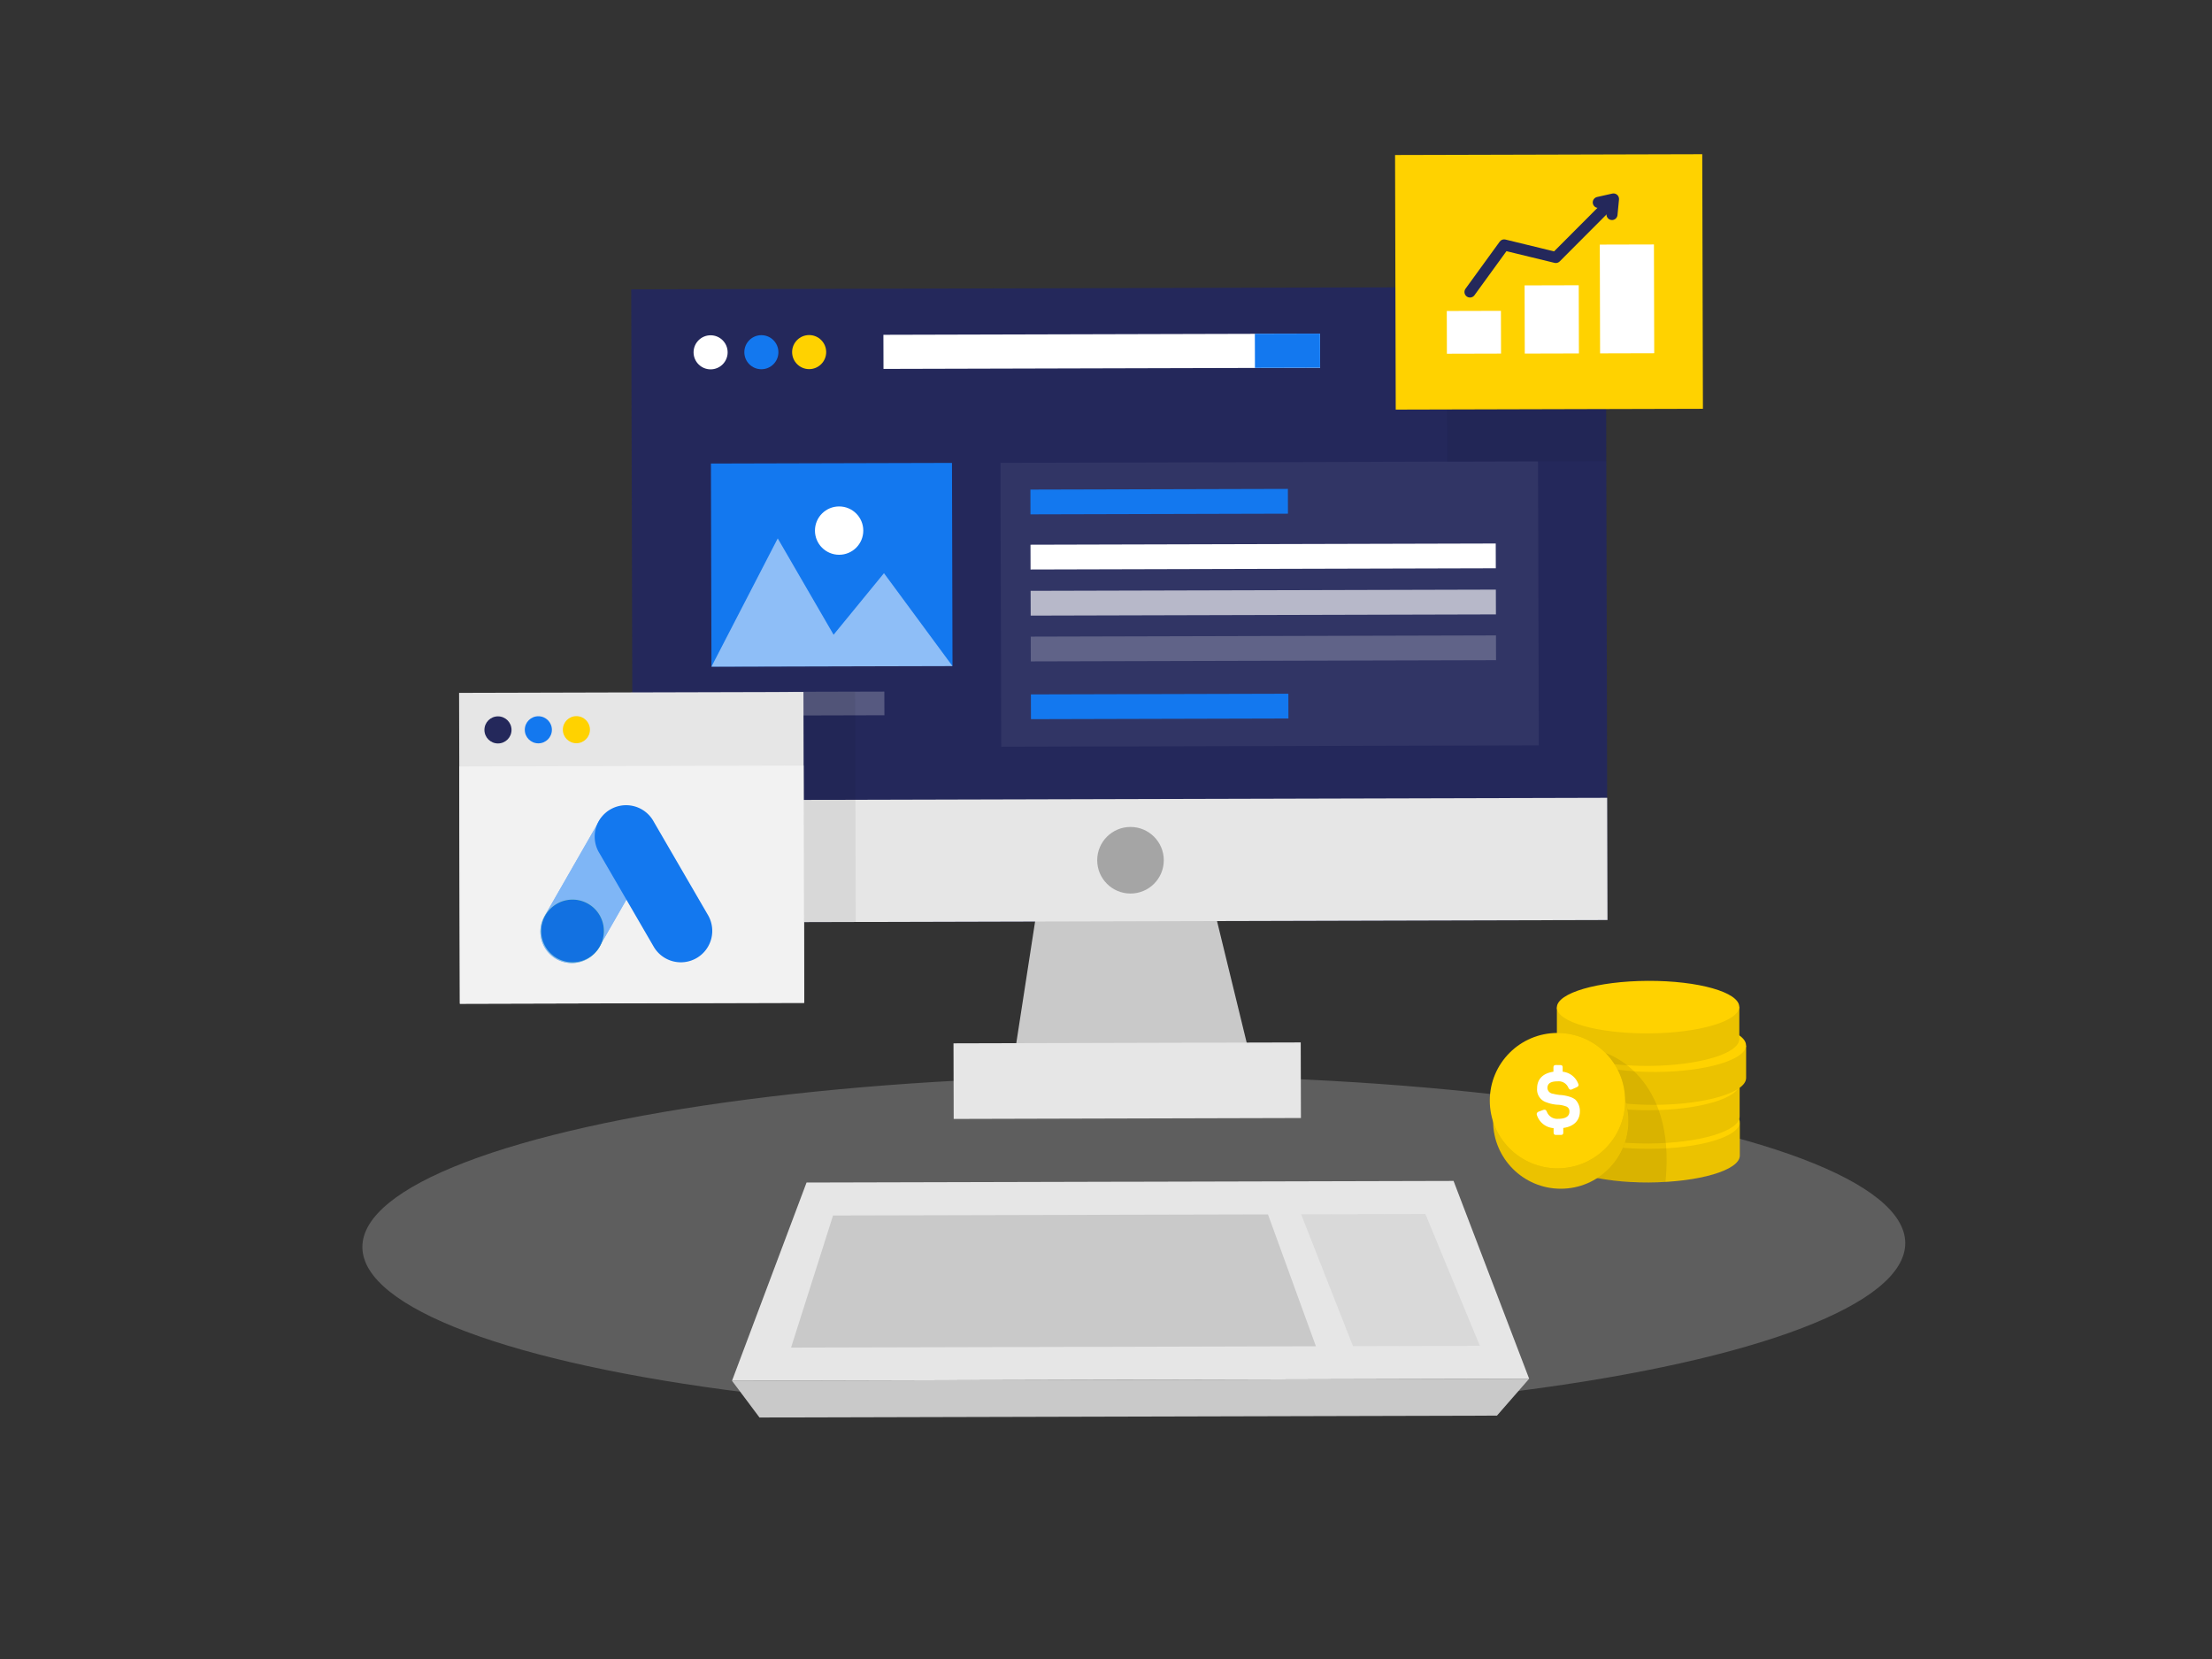 <svg id="Layer_1" data-name="Layer 1" xmlns="http://www.w3.org/2000/svg" viewBox="0 0 400 300"><rect x="0" y="0" width="400" height="300" fill="#333333" stroke="none"/><rect x="114.29" y="52.1" width="176.24" height="114.51" transform="translate(-0.28 0.52) rotate(-0.15)" fill="#24285b"/><polygon points="189.2 153.57 182.62 196.11 227.26 196 216.89 153.5 189.2 153.57" fill="#c9c9c9"/><ellipse cx="205.01" cy="225.17" rx="139.5" ry="30.63" transform="translate(-0.57 0.52) rotate(-0.15)" fill="#e6e6e6" opacity="0.24"/><rect x="172.43" y="188.6" width="62.79" height="13.67" transform="translate(-0.5 0.52) rotate(-0.15)" fill="#e6e6e6"/><circle cx="128.5" cy="63.71" r="3.08" fill="#fff"/><circle cx="137.68" cy="63.69" r="3.08" fill="#1378ef"/><circle cx="146.32" cy="63.67" r="3.08" fill="#ffd200"/><rect x="114.41" y="144.51" width="176.24" height="22.1" transform="translate(-0.4 0.52) rotate(-0.15)" fill="#e6e6e6"/><circle cx="204.43" cy="155.56" r="6.02" fill="#a5a5a5"/><rect x="252.33" y="27.98" width="55.55" height="46.04" transform="translate(-0.13 0.71) rotate(-0.15)" fill="#ffd200"/><polygon points="262.85 213.55 207.27 213.69 201.43 213.7 145.85 213.84 132.37 249.69 201.52 249.51 207.36 249.5 276.52 249.32 262.85 213.55" fill="#e6e6e6"/><polygon points="229.29 219.6 199.92 219.67 195.48 219.69 150.64 219.8 143.05 243.69 195.54 243.56 199.98 243.55 237.96 243.45 229.29 219.6" fill="#c9c9c9"/><polygon points="235.28 219.58 244.66 243.43 267.61 243.37 257.76 219.53 235.28 219.58" fill="#c9c9c9" opacity="0.42"/><polygon points="132.37 249.69 137.34 256.33 270.7 255.99 276.52 249.32 132.37 249.69" fill="#c9c9c9"/><rect x="261.63" y="56.24" width="9.79" height="7.73" transform="translate(-0.15 0.68) rotate(-0.15)" fill="#fff"/><rect x="275.71" y="51.61" width="9.79" height="12.33" transform="translate(-0.15 0.72) rotate(-0.15)" fill="#fff"/><rect x="289.32" y="44.24" width="9.79" height="19.67" transform="translate(-0.14 0.75) rotate(-0.15)" fill="#fff"/><polyline points="265.82 52.8 272 44.29 281.34 46.56 291.28 36.59" fill="none" stroke="#24285b" stroke-linecap="round" stroke-linejoin="round" stroke-width="2"/><polyline points="289.02 36.6 291.77 35.98 291.5 38.79" fill="none" stroke="#24285b" stroke-linecap="round" stroke-linejoin="round" stroke-width="2"/><rect x="159.75" y="60.45" width="78.96" height="6.17" transform="translate(-0.16 0.51) rotate(-0.15)" fill="#fff"/><rect x="226.92" y="60.36" width="11.78" height="6.17" transform="translate(-0.16 0.59) rotate(-0.15)" fill="#1378ef"/><rect x="128.6" y="83.78" width="43.59" height="36.73" transform="translate(-0.26 0.38) rotate(-0.15)" fill="#1378ef"/><polygon points="128.65 120.56 140.64 97.36 150.74 114.78 159.85 103.65 172.24 120.45 128.65 120.56" fill="#fff" opacity="0.52"/><circle cx="151.74" cy="95.95" r="4.37" fill="#fff"/><rect x="140.92" y="125.1" width="18.99" height="4.28" transform="translate(-0.32 0.38) rotate(-0.15)" fill="#fff" opacity="0.23"/><rect x="180.98" y="83.58" width="97.21" height="51.34" transform="translate(-0.28 0.59) rotate(-0.15)" fill="#fff" opacity="0.06"/><rect x="186.33" y="88.49" width="46.56" height="4.48" transform="translate(-0.23 0.53) rotate(-0.15)" fill="#1378ef"/><rect x="186.42" y="125.52" width="46.56" height="4.48" transform="translate(-0.33 0.54) rotate(-0.15)" fill="#1378ef"/><rect x="186.35" y="98.41" width="84.13" height="4.48" transform="translate(-0.26 0.58) rotate(-0.15)" fill="#fff"/><rect x="186.37" y="106.75" width="84.13" height="4.48" transform="translate(-0.28 0.58) rotate(-0.15)" fill="#fff" opacity="0.65"/><rect x="186.39" y="115.03" width="84.13" height="4.48" transform="translate(-0.3 0.58) rotate(-0.15)" fill="#fff" opacity="0.23"/><rect x="83.08" y="125.22" width="62.27" height="56.22" transform="translate(-0.39 0.29) rotate(-0.15)" fill="#e6e6e6"/><rect x="83.09" y="138.53" width="62.27" height="42.9" transform="translate(-0.41 0.29) rotate(-0.15)" fill="#f2f2f2"/><circle cx="90.05" cy="131.99" r="2.45" fill="#24285b"/><circle cx="97.35" cy="131.97" r="2.45" fill="#1378ef"/><circle cx="104.23" cy="131.95" r="2.45" fill="#ffd200"/><path d="M116,146.52a5.67,5.67,0,0,0-7.75,2.1l-9.69,16.89a5.68,5.68,0,1,0,9.85,5.65l9.69-16.89a5.68,5.68,0,0,0-2.1-7.75Z" fill="#1378ef"/><path d="M116,146.52a5.67,5.67,0,0,0-7.75,2.1l-9.69,16.89a5.68,5.68,0,1,0,9.85,5.65l9.69-16.89a5.68,5.68,0,0,0-2.1-7.75Z" fill="#fff" opacity="0.46"/><path d="M109,166.85a5.67,5.67,0,1,0-8.3,6.41,5.67,5.67,0,0,0,8.3-6.41Z" fill="#a0ed83"/><path d="M128,165.43l-9.78-16.84a5.68,5.68,0,1,0-9.82,5.7l9.78,16.85a5.68,5.68,0,1,0,9.82-5.71Z" fill="#1378ef"/><path d="M109,166.85a5.67,5.67,0,1,0-8.3,6.41,5.67,5.67,0,0,0,8.3-6.41Z" fill="#1378ef"/><path d="M109,166.85a5.67,5.67,0,1,0-8.3,6.41,5.67,5.67,0,0,0,8.3-6.41Z" opacity="0.06"/><rect x="145.33" y="125.13" width="9.35" height="41.62" transform="translate(-0.37 0.38) rotate(-0.15)" opacity="0.06"/><rect x="261.68" y="74.03" width="28.77" height="9.43" transform="translate(-0.2 0.7) rotate(-0.15)" opacity="0.06"/><path d="M281.6,196.21l0,5.84c0,2.65,7.41,4.77,16.51,4.73s16.48-2.22,16.47-4.87l0-5.84Z" fill="#ffd200"/><path d="M281.63,203.25l0,5.85c0,2.65,7.41,4.76,16.51,4.72s16.48-2.21,16.47-4.86l0-5.85Z" fill="#ffd200"/><path d="M281.63,203.25l0,5.85c0,2.65,7.41,4.76,16.51,4.72s16.48-2.21,16.47-4.86l0-5.85Z" opacity="0.08"/><ellipse cx="298.28" cy="202.99" rx="16.34" ry="4.75" transform="translate(-0.86 1.26) rotate(-0.24)" fill="#ffd200"/><path d="M281.6,196.21l0,5.84c0,2.65,7.41,4.77,16.51,4.73s16.48-2.22,16.47-4.87l0-5.84Z" opacity="0.08"/><path d="M282.77,189.22l0,5.84c0,2.65,7.41,4.77,16.51,4.73s16.48-2.22,16.47-4.87l0-5.84Z" fill="#ffd200"/><path d="M281.54,182.18l0,5.84c0,2.65,7.41,4.77,16.51,4.73s16.48-2.22,16.47-4.87l0-5.84Z" fill="#ffd200"/><ellipse cx="298.25" cy="196.01" rx="16.34" ry="4.75" transform="translate(-0.83 1.26) rotate(-0.24)" fill="#ffd200"/><path d="M282.77,189.22l0,5.84c0,2.65,7.41,4.77,16.51,4.73s16.48-2.22,16.47-4.87l0-5.84Z" opacity="0.08"/><ellipse cx="299.41" cy="189.08" rx="16.34" ry="4.75" transform="translate(-0.8 1.27) rotate(-0.24)" fill="#ffd200"/><path d="M281.54,182.18l0,5.84c0,2.65,7.41,4.77,16.51,4.73s16.48-2.22,16.47-4.87l0-5.84Z" opacity="0.08"/><circle cx="282.24" cy="202.72" r="12.24" opacity="0.08"/><path d="M290.36,190.44s12.82,3.88,10.81,23.29c0,0-8.35.3-12.32-.7C285.3,212.12,290.36,190.44,290.36,190.44Z" opacity="0.08"/><ellipse cx="298.03" cy="182.11" rx="16.49" ry="4.75" transform="translate(-0.77 1.26) rotate(-0.24)" fill="#ffd200"/><circle cx="282.24" cy="202.72" r="12.24" fill="#ffd200"/><circle cx="282.24" cy="202.72" r="12.24" opacity="0.08"/><g opacity="0.08"><circle cx="281.64" cy="199.03" r="12.24"/></g><circle cx="281.64" cy="199.03" r="12.24" fill="#ffd200"/><path d="M282.13,192.6c.34,0,.45.12.45.47v.73a3.39,3.39,0,0,1,2.78,2.09c.18.36.1.56-.3.74l-.74.33c-.34.17-.51.09-.71-.27a1.89,1.89,0,0,0-1.93-1.15c-1.28,0-1.86.38-1.86,1.24a1.13,1.13,0,0,0,1,1A9.42,9.42,0,0,0,282,198a7.1,7.1,0,0,1,2,.38,3,3,0,0,1,.89.48,2.9,2.9,0,0,1,.8,2.11c0,1.64-1.09,2.75-3,3v.79c0,.34-.1.46-.45.47h-.83c-.34,0-.46-.12-.47-.47V204a3.41,3.41,0,0,1-3-2.31c-.13-.33,0-.55.34-.69l.74-.27c.37-.14.54-.05.71.33a2,2,0,0,0,2,1.26c1.39,0,2.08-.45,2.07-1.33a.91.91,0,0,0-.65-.93,4.9,4.9,0,0,0-1.49-.29,6.54,6.54,0,0,1-2-.43,2.42,2.42,0,0,1-1.7-2.54c0-1.62,1-2.71,2.95-3v-.74c0-.34.12-.46.47-.47Z" fill="#fff"/></svg>
